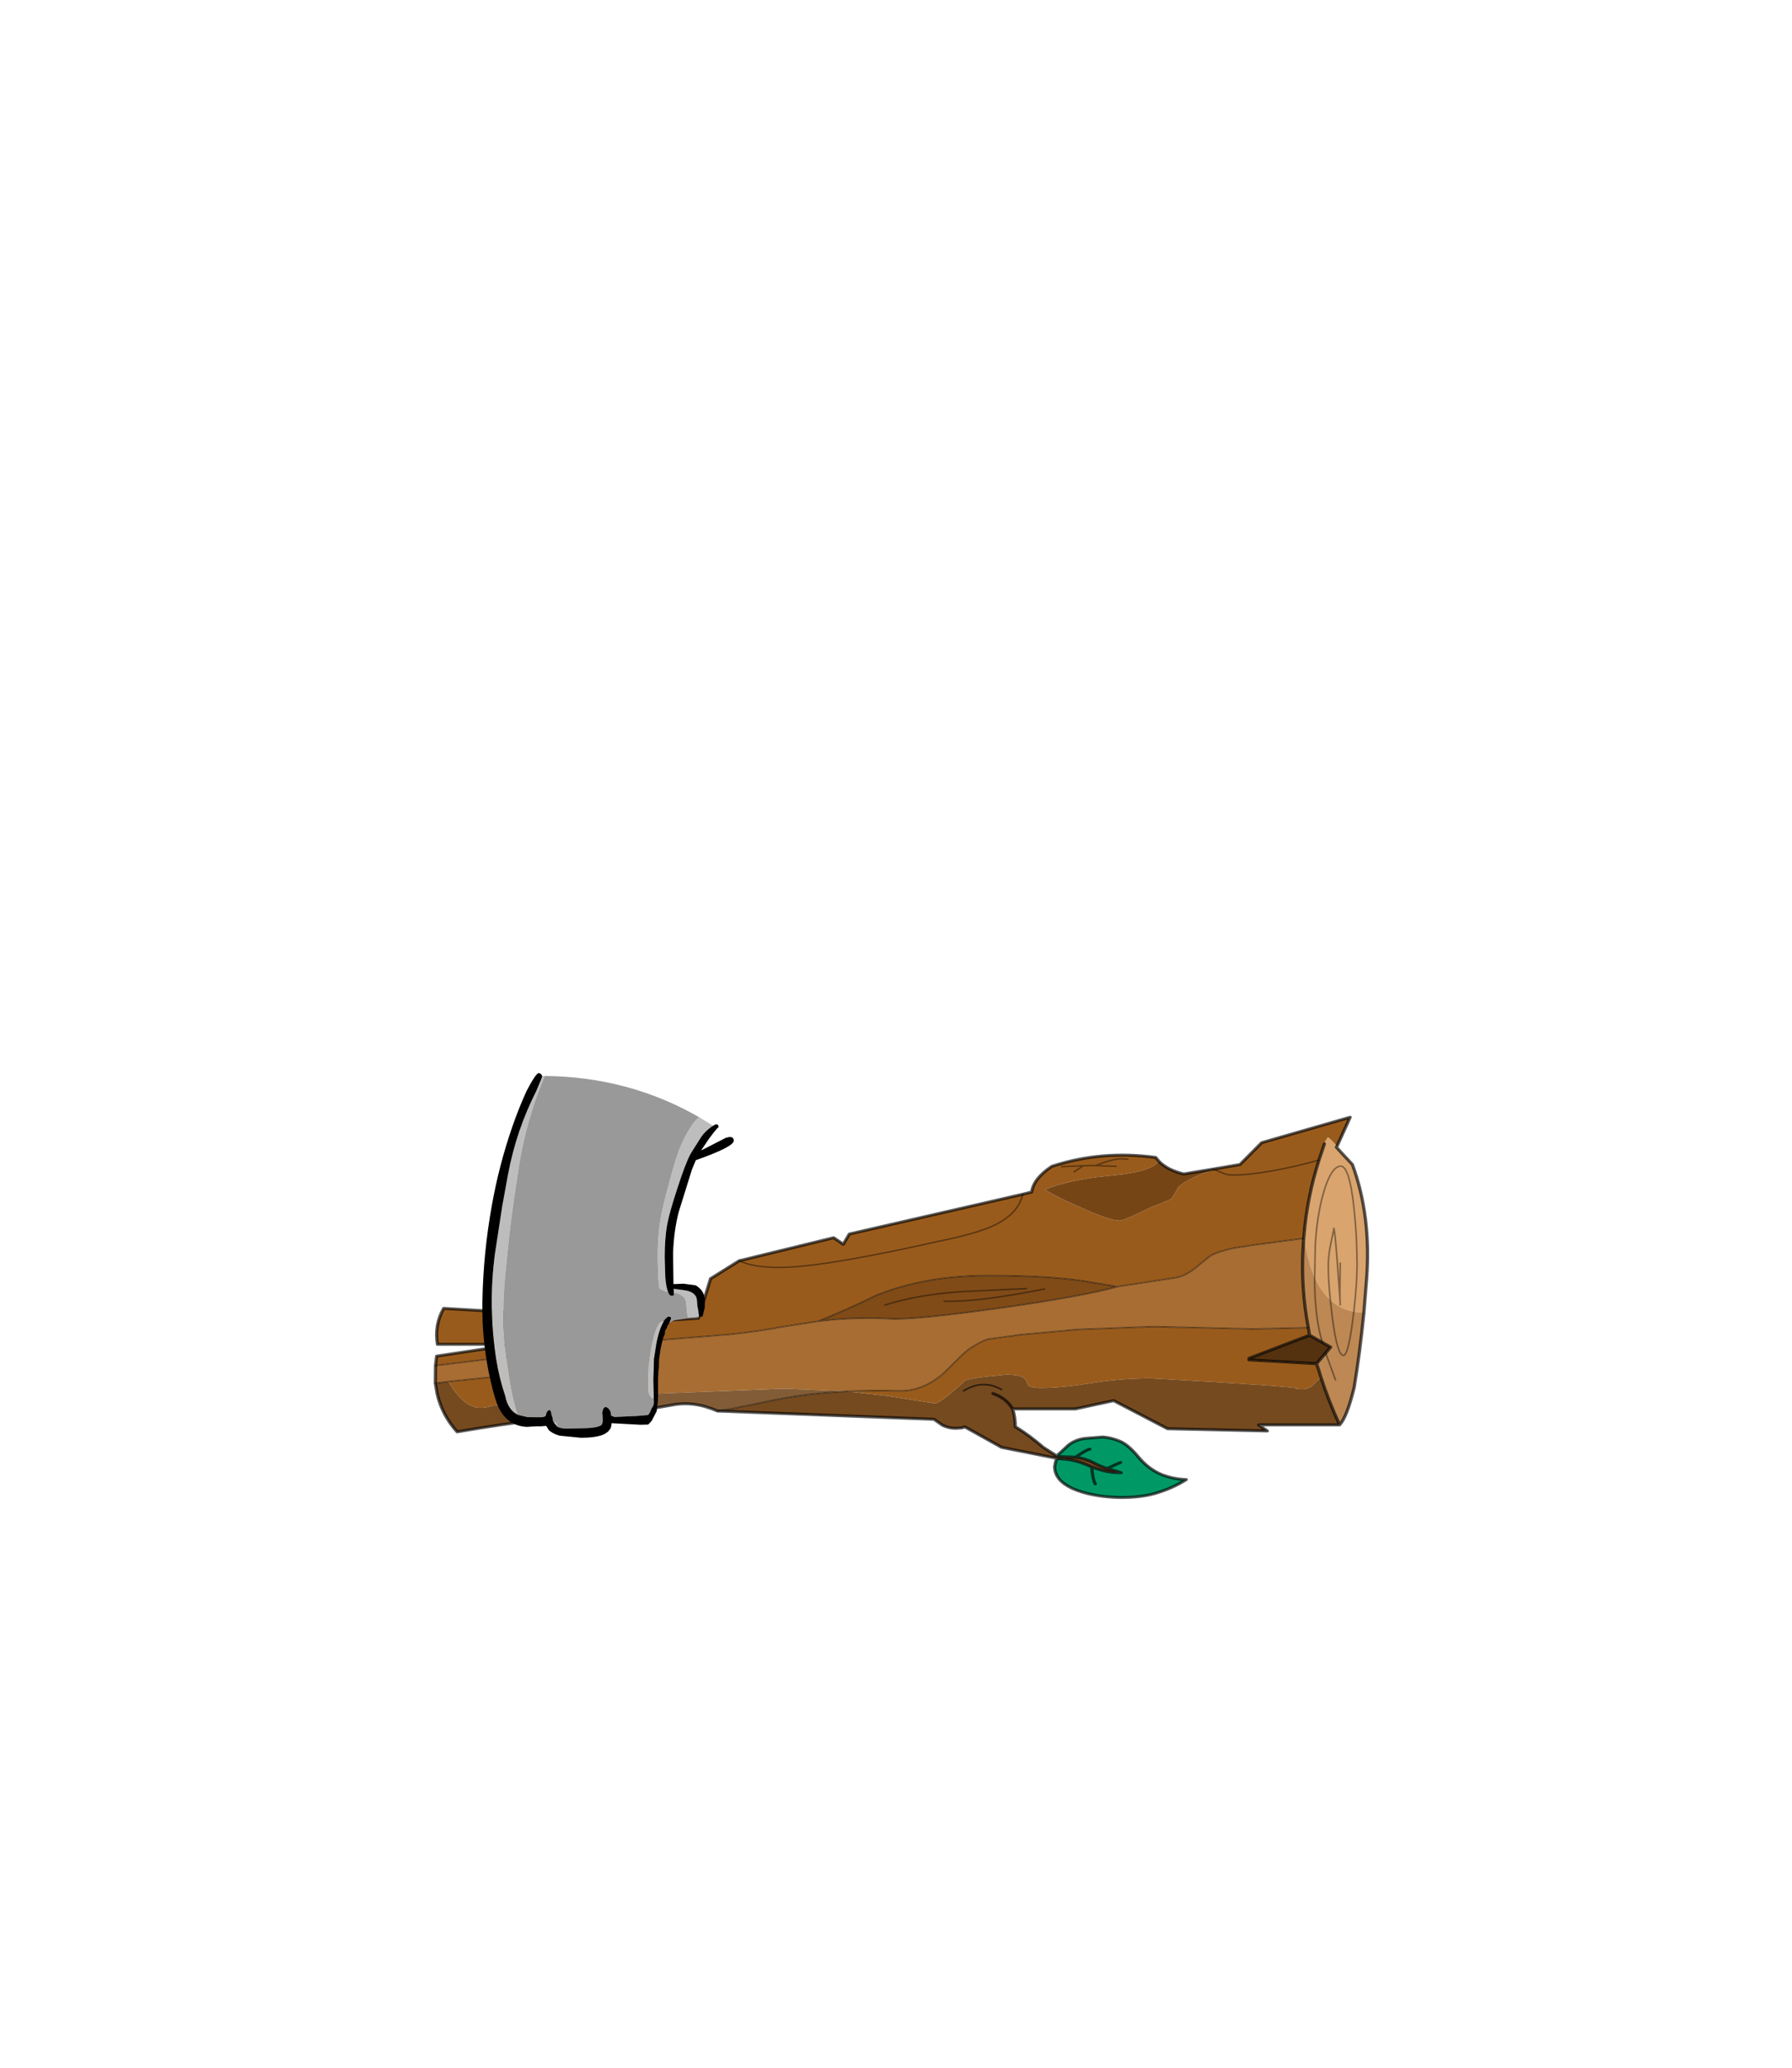 <?xml version="1.0" encoding="UTF-8" standalone="no"?>
<svg xmlns:xlink="http://www.w3.org/1999/xlink" height="531.5px" width="460.6px" xmlns="http://www.w3.org/2000/svg">
  <g transform="matrix(1.0, 0.0, 0.0, 1.0, 193.65, 334.05)">
    <use height="129.6" transform="matrix(0.822, 0.0, 0.0, 0.76, -82.243, -47.271)" width="292.6" xlink:href="#shape0"/>
    <use height="93.75" transform="matrix(1.0, 0.0, 0.0, 1.0, -69.65, -58.25)" width="64.6" xlink:href="#shape1"/>
  </g>
  <defs>
    <g id="shape0" transform="matrix(1.0, 0.0, 0.0, 1.0, 146.3, 64.8)">
      <path d="M70.85 -50.1 L68.8 -50.25 Q66.3 -50.25 60.65 -47.95 L59.05 -47.95 57.25 -47.9 56.95 -47.9 50.15 -47.6 56.95 -47.9 57.25 -47.9 59.05 -47.95 60.65 -47.95 Q66.3 -50.25 68.8 -50.25 L70.85 -50.1 M37.95 -38.25 Q36.7 -31.95 29.6 -28.05 24.1 -25.0 11.25 -22.25 0.25 -19.55 -9.7 -17.5 -29.0 -13.5 -38.15 -13.5 -44.05 -13.5 -47.9 -14.65 -49.4 -15.1 -50.7 -15.75 -49.4 -15.1 -47.9 -14.65 -44.05 -13.5 -38.15 -13.5 -29.0 -13.5 -9.7 -17.5 0.25 -19.55 11.25 -22.25 24.1 -25.0 29.6 -28.05 36.7 -31.95 37.95 -38.25 L40.75 -39.0 Q41.4 -43.65 47.1 -47.7 62.65 -53.2 79.55 -50.7 L80.55 -49.4 Q79.0 -47.3 74.5 -46.05 70.9 -45.05 63.8 -44.35 59.2 -43.9 54.15 -42.75 48.4 -41.45 45.05 -39.85 46.45 -38.45 55.4 -34.1 65.15 -29.35 68.3 -29.35 69.25 -29.35 73.45 -31.5 L78.55 -34.1 Q83.95 -36.25 84.55 -36.85 L85.7 -38.85 86.55 -40.6 Q89.1 -43.3 95.85 -45.9 L97.8 -46.65 100.25 -45.55 Q101.7 -44.75 103.6 -44.75 108.8 -44.75 116.7 -46.3 123.45 -47.65 130.6 -49.8 123.45 -47.65 116.7 -46.3 108.8 -44.75 103.6 -44.75 101.7 -44.75 100.25 -45.55 L97.8 -46.65 97.5 -46.75 105.9 -48.3 112.7 -55.7 140.35 -64.3 136.2 -54.4 Q134.8 -56.4 133.4 -57.5 L132.6 -56.2 132.6 -56.15 132.3 -55.3 130.6 -49.8 Q126.85 -37.05 125.9 -24.15 L125.8 -23.3 125.0 -23.2 111.15 -21.25 104.0 -20.05 Q99.8 -19.1 97.15 -17.75 96.45 -17.35 92.25 -13.6 88.95 -10.6 85.65 -10.0 L67.55 -7.0 60.05 -8.35 Q48.5 -10.75 27.0 -10.75 7.5 -10.75 -7.85 -4.05 -18.0 1.3 -26.05 4.7 L-36.75 6.5 Q-44.75 8.15 -53.75 9.15 L-69.15 10.5 Q-84.4 11.7 -117.0 15.9 L-144.15 19.5 -145.65 19.7 -145.35 16.9 -145.3 16.5 -120.75 12.5 -145.05 12.5 Q-146.05 6.0 -143.1 0.35 L-76.35 4.55 -63.45 3.7 -59.65 -9.7 -50.7 -15.75 -21.15 -23.55 -18.15 -21.35 -16.25 -24.8 37.95 -38.25 M60.65 -47.95 L67.15 -47.7 60.65 -47.95 M56.95 -47.9 L55.55 -46.95 54.05 -45.85 55.55 -46.95 56.95 -47.9 M127.25 6.85 L127.65 9.4 127.35 9.55 108.7 17.25 108.7 17.75 129.85 19.05 130.55 21.3 131.2 23.6 128.6 26.4 Q126.95 28.2 123.25 27.5 L124.0 27.5 Q124.0 26.8 78.1 24.0 68.55 24.0 59.3 25.65 50.05 27.25 43.6 27.25 40.85 27.25 39.9 26.55 39.45 26.2 39.1 25.0 38.45 22.75 32.75 22.75 L25.95 23.5 Q20.6 24.25 20.0 24.75 12.15 32.5 10.5 32.5 L-4.15 30.0 -17.1 28.4 Q-9.3 28.0 -0.8 28.25 6.6 28.45 13.0 22.5 L17.65 17.6 Q20.2 14.75 21.7 13.75 25.3 11.25 27.15 10.75 L37.35 9.25 55.55 7.45 79.05 6.5 111.45 7.35 112.0 7.25 126.35 6.9 127.25 6.85 M-141.6 25.1 L-127.7 23.55 -107.8 22.0 Q-98.1 22.0 -93.1 25.45 -90.9 26.95 -88.85 29.8 L-127.85 33.3 Q-129.85 34.0 -131.6 34.0 -136.6 34.0 -141.35 25.65 L-141.6 25.1" fill="#995b1c" fill-rule="evenodd" stroke="none"/>
      <path d="M48.6 50.25 L51.5 47.35 Q53.65 44.95 57.2 44.35 L63.0 43.85 Q65.35 44.0 68.05 45.15 70.8 46.25 74.05 50.5 77.3 54.75 81.5 56.6 85.15 58.1 89.1 58.25 84.55 61.35 79.1 63.0 74.9 64.3 68.5 64.3 60.85 64.15 55.25 62.0 47.95 59.15 47.95 53.85 L48.25 52.2 48.55 51.2 49.25 51.2 50.0 51.2 50.25 51.25 Q54.1 51.45 58.1 53.3 L59.65 54.0 Q64.35 55.9 67.7 55.9 L68.75 55.9 64.4 54.5 Q68.2 52.55 68.55 52.45 68.2 52.55 64.4 54.5 62.15 53.75 59.9 52.45 57.5 51.1 54.45 50.7 L54.05 50.65 48.85 50.45 48.6 50.25 M60.65 59.7 Q60.3 59.2 59.95 57.4 59.6 55.65 59.6 54.2 L59.65 54.0 59.6 54.2 Q59.6 55.65 59.95 57.4 60.3 59.2 60.65 59.7 M58.95 47.95 Q57.85 48.15 54.45 50.7 57.85 48.15 58.95 47.95" fill="#009966" fill-rule="evenodd" stroke="none"/>
      <path d="M125.9 -24.15 Q126.85 -37.05 130.6 -49.8 L132.3 -55.3 132.6 -56.15 132.6 -56.2 133.4 -57.5 Q134.8 -56.4 136.2 -54.4 L136.05 -54.15 137.15 -52.85 137.4 -52.55 141.05 -48.3 Q146.95 -31.0 145.5 -9.7 L144.65 1.75 142.45 1.6 141.5 1.45 Q137.95 0.7 135.25 -1.5 L134.15 -2.5 Q131.95 -4.7 130.25 -7.95 L129.35 -9.9 129.25 -10.15 129.45 -21.15 Q129.8 -27.6 130.75 -33.0 131.75 -38.5 133.1 -42.25 135.1 -47.75 137.4 -47.75 140.1 -47.75 141.5 -34.0 142.5 -24.3 142.5 -14.25 142.5 -8.1 141.5 1.45 142.5 -8.1 142.5 -14.25 142.5 -24.3 141.5 -34.0 140.1 -47.75 137.4 -47.75 135.1 -47.75 133.1 -42.25 131.75 -38.5 130.75 -33.0 129.8 -27.6 129.45 -21.15 L129.25 -10.15 Q127.6 -14.1 126.6 -19.6 L126.0 -23.2 125.9 -24.15 M137.25 -15.0 L137.15 -6.3 Q137.1 -3.75 137.2 -2.15 L136.4 -14.1 Q135.7 -24.95 135.25 -26.75 L135.25 -26.5 134.1 -20.5 Q133.5 -17.0 133.5 -14.1 133.5 -9.3 134.15 -2.5 133.5 -9.3 133.5 -14.1 133.5 -17.0 134.1 -20.5 L135.25 -26.5 135.25 -26.75 Q135.7 -24.95 136.4 -14.1 L137.2 -2.15 Q137.1 -3.75 137.15 -6.3 L137.25 -15.0 M137.25 -0.8 L137.25 -1.25 137.2 -2.15 137.25 -1.25 137.25 -0.8" fill="#d9a46e" fill-rule="evenodd" stroke="none"/>
      <path d="M-145.65 19.7 L-144.15 19.5 -117.0 15.9 Q-84.4 11.7 -69.15 10.5 L-53.75 9.15 Q-44.75 8.15 -36.75 6.5 L-26.05 4.7 -21.25 4.15 Q-11.05 3.3 -3.9 3.85 3.25 4.4 30.05 0.35 56.85 -3.7 67.55 -7.0 L85.65 -10.0 Q88.95 -10.6 92.25 -13.6 96.45 -17.35 97.15 -17.75 99.8 -19.1 104.0 -20.05 L111.15 -21.25 125.0 -23.2 125.8 -23.3 125.6 -19.6 Q124.95 -6.45 127.25 6.85 L126.35 6.9 112.0 7.25 111.45 7.35 79.05 6.5 55.55 7.45 37.35 9.25 27.15 10.75 Q25.3 11.25 21.7 13.75 20.2 14.75 17.65 17.6 L13.0 22.5 Q6.6 28.45 -0.8 28.25 -9.3 28.0 -17.1 28.4 L-36.75 27.5 -87.3 29.65 -88.85 29.8 Q-90.9 26.95 -93.1 25.45 -98.1 22.0 -107.8 22.0 L-127.7 23.55 -141.6 25.1 -145.7 25.65 -145.65 19.7" fill="#a86d32" fill-rule="evenodd" stroke="none"/>
      <path d="M131.65 11.85 L134.25 13.45 132.7 15.45 129.85 19.05 108.7 17.75 108.7 17.25 127.35 9.55 127.65 9.4 131.65 11.85" fill="#54310f" fill-rule="evenodd" stroke="none"/>
      <path d="M97.8 -46.65 L95.85 -45.9 Q89.1 -43.3 86.55 -40.6 L85.7 -38.85 84.55 -36.85 Q83.95 -36.25 78.55 -34.1 L73.45 -31.5 Q69.25 -29.35 68.3 -29.35 65.15 -29.35 55.4 -34.1 46.45 -38.45 45.05 -39.85 48.4 -41.45 54.15 -42.75 59.2 -43.9 63.8 -44.35 70.9 -45.05 74.5 -46.05 79.0 -47.3 80.55 -49.4 83.1 -46.5 88.3 -45.1 L97.5 -46.75 97.8 -46.65" fill="#754515" fill-rule="evenodd" stroke="none"/>
      <path d="M137.05 39.75 L111.75 39.75 114.45 41.8 83.25 41.05 66.4 31.55 54.4 34.35 34.8 34.35 34.85 34.45 Q35.6 37.05 35.65 40.35 40.25 43.45 44.4 47.35 L48.6 50.25 48.85 50.45 54.05 50.65 54.45 50.7 Q57.5 51.1 59.9 52.45 62.15 53.75 64.4 54.5 L68.75 55.9 67.7 55.9 Q64.35 55.9 59.65 54.0 L58.1 53.3 Q54.1 51.45 50.25 51.25 L50.0 51.2 49.25 51.2 48.6 51.05 31.35 47.35 19.9 40.45 18.9 40.75 17.05 40.9 Q14.75 40.9 12.85 39.85 L10.2 37.85 -57.5 35.05 -52.15 34.1 -39.55 31.3 Q-29.2 29.05 -17.1 28.4 L-4.15 30.0 10.5 32.5 Q12.15 32.5 20.0 24.75 20.6 24.25 25.95 23.5 L32.75 22.75 Q38.45 22.75 39.1 25.0 39.45 26.2 39.9 26.55 40.85 27.25 43.6 27.25 50.05 27.25 59.3 25.65 68.55 24.0 78.1 24.0 124.0 26.8 124.0 27.5 L123.25 27.5 Q126.95 28.2 128.6 26.4 L131.2 23.6 Q133.6 31.65 137.05 39.75 M-85.75 35.05 Q-110.3 36.8 -138.9 42.1 -143.6 36.45 -145.15 29.2 L-145.7 25.65 -141.6 25.1 -141.35 25.65 Q-136.6 34.0 -131.6 34.0 -129.85 34.0 -127.85 33.3 L-88.85 29.8 Q-87.25 32.0 -85.75 35.05 M28.65 29.15 Q32.8 30.65 34.8 34.35 32.8 30.65 28.65 29.15 M19.45 28.25 Q25.45 24.2 31.35 27.8 25.45 24.2 19.45 28.25" fill="#754a1f" fill-rule="evenodd" stroke="none"/>
      <path d="M-57.5 35.05 Q-64.9 31.55 -71.75 33.05 -79.45 34.55 -85.75 35.05 -87.25 32.0 -88.85 29.8 L-87.3 29.65 -36.75 27.5 -17.1 28.4 Q-29.2 29.05 -39.55 31.3 L-52.15 34.1 -57.5 35.05" fill="#825c36" fill-rule="evenodd" stroke="none"/>
      <path d="M125.8 -23.3 L125.9 -24.15 126.0 -23.2 126.6 -19.6 Q127.6 -14.1 129.25 -10.15 L129.35 -9.9 130.25 -7.95 Q131.95 -4.7 134.15 -2.5 L134.25 -1.5 134.75 3.25 Q136.3 16.25 138.25 16.25 139.8 16.25 141.25 3.5 L141.45 1.6 141.5 1.45 141.45 1.6 141.25 3.5 Q139.8 16.25 138.25 16.25 136.3 16.25 134.75 3.25 L134.25 -1.5 134.15 -2.5 135.25 -1.5 Q137.95 0.7 141.5 1.45 L142.45 1.6 144.65 1.75 Q143.4 15.4 141.6 27.1 139.35 37.1 137.05 39.75 133.6 31.65 131.2 23.6 L130.55 21.3 129.85 19.05 132.7 15.45 134.25 13.45 131.65 11.85 130.95 9.05 Q129.4 1.95 129.25 -7.95 L129.25 -9.6 129.25 -10.15 129.25 -9.6 129.25 -7.95 Q129.4 1.95 130.95 9.05 L131.65 11.85 127.65 9.4 127.25 6.85 Q124.95 -6.45 125.6 -19.6 L125.8 -23.3 M135.75 24.5 L132.7 15.45 135.75 24.5" fill="#bd8853" fill-rule="evenodd" stroke="none"/>
      <path d="M39.1 -6.35 L18.65 -5.3 Q4.75 -4.25 -5.15 -0.75 4.75 -4.25 18.65 -5.3 L39.1 -6.35 M-26.05 4.7 Q-18.0 1.3 -7.85 -4.05 7.5 -10.75 27.0 -10.75 48.5 -10.75 60.05 -8.35 L67.55 -7.0 Q56.85 -3.7 30.05 0.35 3.25 4.4 -3.9 3.85 -11.05 3.3 -21.25 4.15 L-26.05 4.7 M13.4 -2.1 Q23.15 -1.6 44.75 -6.2 23.15 -1.6 13.4 -2.1" fill="#804b17" fill-rule="evenodd" stroke="none"/>
      <path d="M37.95 -38.25 L-16.25 -24.8 -18.15 -21.35 -21.15 -23.55 -50.7 -15.75 -59.65 -9.7 -63.45 3.7 -76.35 4.55 -143.1 0.35 Q-146.05 6.0 -145.05 12.5 L-120.75 12.5 -145.3 16.5 -145.35 16.9 -145.65 19.7 -145.7 25.65 -145.15 29.2 Q-143.6 36.45 -138.9 42.1 -110.3 36.8 -85.75 35.05 -79.45 34.55 -71.75 33.05 -64.9 31.55 -57.5 35.05 L10.2 37.85 12.85 39.85 Q14.75 40.9 17.05 40.9 L18.9 40.75 19.9 40.45 31.35 47.35 48.6 51.05 48.55 51.2 48.25 52.2 47.95 53.85 Q47.95 59.15 55.25 62.0 60.85 64.15 68.5 64.3 74.9 64.3 79.1 63.0 84.55 61.35 89.1 58.25 85.15 58.1 81.5 56.6 77.3 54.75 74.05 50.5 70.8 46.25 68.05 45.15 65.35 44.0 63.0 43.85 L57.2 44.35 Q53.65 44.95 51.5 47.35 L48.6 50.25 48.85 50.45 54.05 50.65 54.45 50.7 Q57.85 48.15 58.95 47.95 M125.8 -23.3 L125.9 -24.15 Q126.85 -37.05 130.6 -49.8 L132.3 -55.3 M80.55 -49.4 L79.55 -50.7 Q62.65 -53.2 47.1 -47.7 41.4 -43.65 40.75 -39.0 L37.95 -38.25 M137.4 -52.55 L141.05 -48.3 Q146.95 -31.0 145.5 -9.7 L144.65 1.75 Q143.4 15.4 141.6 27.1 139.35 37.1 137.05 39.75 L111.75 39.75 114.45 41.8 83.25 41.05 66.4 31.55 54.4 34.35 34.8 34.35 34.85 34.45 Q35.6 37.05 35.65 40.35 40.25 43.45 44.4 47.35 L48.6 50.25 M136.2 -54.4 L136.05 -54.15 137.15 -52.85 M136.2 -54.4 L140.35 -64.3 112.7 -55.7 105.9 -48.3 97.5 -46.75 88.3 -45.1 Q83.1 -46.5 80.55 -49.4 M131.65 11.85 L134.25 13.45 132.7 15.45 129.85 19.05 130.55 21.3 131.2 23.6 Q133.6 31.65 137.05 39.75 M125.8 -23.3 L125.6 -19.6 Q124.95 -6.45 127.25 6.85 L127.65 9.4 131.65 11.85 M127.65 9.4 L127.35 9.55 108.7 17.25 108.7 17.75 129.85 19.05 M34.8 34.35 Q32.8 30.65 28.65 29.15 M64.4 54.5 Q68.2 52.55 68.55 52.45 M64.4 54.5 L68.75 55.9 67.7 55.9 Q64.35 55.9 59.65 54.0 L59.6 54.2 Q59.6 55.65 59.95 57.4 60.3 59.2 60.65 59.7 M54.45 50.7 Q57.5 51.1 59.9 52.45 62.15 53.75 64.4 54.5 M59.65 54.0 L58.1 53.3 Q54.1 51.45 50.25 51.25 L50.0 51.2 49.25 51.2 48.55 51.2 M49.25 51.2 L48.6 51.05" fill="none" stroke="#000000" stroke-linecap="round" stroke-linejoin="round" stroke-opacity="0.659" stroke-width="1.0"/>
      <path d="M31.35 27.8 Q25.45 24.2 19.45 28.25" fill="none" stroke="#000000" stroke-linecap="round" stroke-linejoin="round" stroke-opacity="0.659" stroke-width="0.5"/>
      <path d="M50.15 -47.6 L56.95 -47.9 57.25 -47.9 59.05 -47.95 60.65 -47.95 Q66.3 -50.25 68.8 -50.25 L70.85 -50.1 M-5.15 -0.75 Q4.75 -4.25 18.65 -5.3 L39.1 -6.35 M-50.7 -15.75 Q-49.4 -15.1 -47.9 -14.65 -44.05 -13.5 -38.15 -13.5 -29.0 -13.5 -9.7 -17.5 0.25 -19.55 11.25 -22.25 24.1 -25.0 29.6 -28.05 36.7 -31.95 37.95 -38.25 M-145.65 19.7 L-144.15 19.5 -117.0 15.9 Q-84.4 11.7 -69.15 10.5 L-53.75 9.15 Q-44.75 8.15 -36.75 6.5 L-26.05 4.7 Q-18.0 1.3 -7.85 -4.05 7.5 -10.75 27.0 -10.75 48.5 -10.75 60.05 -8.35 L67.55 -7.0 85.65 -10.0 Q88.95 -10.6 92.25 -13.6 96.45 -17.35 97.15 -17.75 99.8 -19.1 104.0 -20.05 L111.15 -21.25 125.0 -23.2 125.8 -23.3 M130.6 -49.8 Q123.45 -47.65 116.7 -46.3 108.8 -44.75 103.6 -44.75 101.7 -44.75 100.25 -45.55 L97.8 -46.65 97.5 -46.75 M54.05 -45.85 L55.55 -46.95 56.95 -47.9 M67.15 -47.7 L60.65 -47.95 M44.75 -6.2 Q23.15 -1.6 13.4 -2.1 M141.5 1.45 Q142.5 -8.1 142.5 -14.25 142.5 -24.3 141.5 -34.0 140.1 -47.75 137.4 -47.75 135.1 -47.75 133.1 -42.25 131.75 -38.5 130.75 -33.0 129.8 -27.6 129.45 -21.15 L129.25 -10.15 129.25 -9.6 129.25 -7.95 Q129.4 1.95 130.95 9.05 L131.65 11.85 M134.15 -2.5 Q133.5 -9.3 133.5 -14.1 133.5 -17.0 134.1 -20.5 L135.25 -26.5 135.25 -26.75 Q135.7 -24.95 136.4 -14.1 L137.2 -2.15 Q137.1 -3.75 137.15 -6.3 L137.25 -15.0 M132.7 15.45 L135.75 24.5 M137.2 -2.15 L137.25 -1.25 137.25 -0.8 M141.5 1.45 L141.45 1.6 141.25 3.5 Q139.8 16.25 138.25 16.25 136.3 16.25 134.75 3.25 L134.25 -1.5 134.15 -2.5 M-17.1 28.4 Q-9.3 28.0 -0.8 28.25 6.6 28.45 13.0 22.5 L17.65 17.6 Q20.2 14.75 21.7 13.75 25.3 11.25 27.15 10.75 L37.35 9.25 55.55 7.45 79.05 6.5 111.45 7.35 112.0 7.25 126.35 6.9 127.25 6.85 M-17.1 28.4 Q-29.2 29.05 -39.55 31.3 L-52.15 34.1 -57.5 35.05 M67.55 -7.0 Q56.85 -3.7 30.05 0.35 3.25 4.4 -3.9 3.85 -11.05 3.3 -21.25 4.15 L-26.05 4.7 M-88.85 29.8 Q-87.25 32.0 -85.75 35.05 M-88.85 29.8 Q-90.9 26.95 -93.1 25.45 -98.1 22.0 -107.8 22.0 L-127.7 23.55 -141.6 25.1 -145.7 25.65" fill="none" stroke="#000000" stroke-linecap="round" stroke-linejoin="round" stroke-opacity="0.4" stroke-width="0.5"/>
    </g>
    <g id="shape1" transform="matrix(1.0, 0.0, 0.0, 1.0, 69.65, 58.25)">
      <path d="M-54.3 -57.5 L-53.65 -57.5 -53.9 -56.85 Q-58.45 -45.9 -60.35 -33.85 L-61.65 -25.05 Q-62.65 -18.35 -63.75 -6.8 -64.9 4.75 -63.6 13.8 -62.35 22.8 -61.55 25.8 L-60.5 29.65 Q-63.1 28.4 -63.8 24.8 -65.35 20.2 -66.15 15.2 -68.2 1.85 -66.45 -11.7 L-64.55 -24.1 -63.05 -32.3 Q-60.95 -43.5 -55.8 -53.65 -54.3 -57.1 -54.3 -57.45 L-54.3 -57.5 M-13.95 -46.9 L-10.35 -44.7 -10.9 -44.35 Q-12.4 -43.25 -13.3 -42.0 L-16.15 -37.5 Q-17.5 -34.95 -19.55 -28.6 -21.6 -22.35 -22.15 -19.35 -22.8 -15.9 -22.8 -10.8 L-22.65 -5.9 Q-22.45 -3.2 -21.95 -2.0 L-22.55 -2.1 -23.8 -2.65 Q-24.0 -2.75 -24.2 -3.0 L-24.45 -5.45 -24.6 -10.7 Q-24.6 -16.2 -24.0 -19.9 -23.55 -23.15 -21.7 -29.85 -19.9 -36.7 -18.7 -39.45 -17.65 -41.95 -16.15 -44.3 -15.35 -45.65 -14.05 -46.85 L-13.95 -46.9 M-13.95 4.4 L-14.65 4.45 -16.9 4.7 -17.25 1.2 Q-17.35 -1.3 -20.25 -1.75 L-20.45 -1.75 -20.5 -2.8 -17.9 -2.45 Q-14.65 -2.05 -14.5 0.25 L-14.4 1.65 -14.15 2.9 -13.95 4.4 M-23.05 5.6 L-23.55 6.6 Q-24.35 8.4 -24.9 11.15 L-25.55 15.25 -25.65 18.9 -25.7 20.35 -25.6 25.55 -26.15 25.35 -26.3 25.25 -26.7 24.8 -26.95 24.3 -27.15 23.15 -27.15 23.0 -27.15 21.25 -27.05 17.35 -26.45 12.9 Q-25.95 9.95 -25.25 8.0 -24.2 5.1 -23.05 5.5 L-23.05 5.6 M-50.45 32.6 L-50.55 32.5 -51.2 31.7 -50.8 31.5 Q-50.55 31.85 -50.45 32.6" fill="#bdbdbd" fill-rule="evenodd" stroke="none"/>
      <path d="M-53.65 -57.5 Q-32.05 -57.3 -13.95 -46.9 L-14.05 -46.85 Q-15.35 -45.65 -16.15 -44.3 -17.65 -41.95 -18.7 -39.45 -19.9 -36.7 -21.7 -29.85 -23.55 -23.15 -24.0 -19.9 -24.6 -16.2 -24.6 -10.7 L-24.45 -5.45 -24.2 -3.0 Q-24.0 -2.75 -23.8 -2.65 L-22.55 -2.1 -21.95 -2.0 Q-21.6 -1.0 -21.05 -1.0 -20.4 -1.0 -20.45 -1.25 L-20.45 -1.75 -20.25 -1.75 Q-17.35 -1.3 -17.25 1.2 L-16.9 4.7 -17.3 4.8 -19.6 5.2 Q-20.55 5.25 -21.35 5.85 L-21.7 6.15 -21.4 5.35 -21.15 4.75 -21.15 4.65 Q-21.35 4.35 -21.85 4.35 L-21.9 4.35 Q-22.5 4.65 -23.05 5.6 L-23.05 5.5 Q-24.2 5.1 -25.25 8.0 -25.95 9.95 -26.45 12.9 L-27.05 17.35 -27.15 21.25 -27.15 23.0 -27.15 23.15 -26.95 24.3 -26.7 24.8 -26.3 25.25 -26.15 25.35 -25.6 25.55 -25.55 26.15 Q-25.5 27.15 -26.15 28.0 L-26.75 29.25 -27.1 29.65 -30.05 29.9 -35.7 30.15 -36.5 29.85 -36.55 29.85 -36.7 29.0 Q-37.05 28.0 -37.7 27.7 -38.4 27.4 -38.7 28.5 -38.9 29.2 -38.7 30.8 -38.8 31.95 -39.0 32.15 -40.0 33.05 -44.3 33.05 L-47.9 33.15 Q-49.8 33.1 -50.45 32.6 -50.55 31.85 -50.8 31.5 L-51.2 31.7 -51.3 31.55 -51.55 31.05 -51.55 30.9 -51.85 29.75 -51.9 29.75 -51.9 29.7 Q-52.0 28.8 -52.3 28.4 -53.1 28.4 -53.35 29.9 -53.8 30.25 -54.75 30.25 L-55.85 30.25 -58.15 30.2 -60.5 29.65 -61.55 25.8 Q-62.35 22.8 -63.6 13.8 -64.9 4.75 -63.75 -6.8 -62.65 -18.35 -61.65 -25.05 L-60.35 -33.85 Q-58.45 -45.9 -53.9 -56.85 L-53.65 -57.5" fill="#999999" fill-rule="evenodd" stroke="none"/>
      <path d="M-21.7 6.15 L-22.15 6.85 -22.25 7.3 Q-22.75 7.8 -22.75 8.45 L-22.75 8.75 -23.3 10.15 -23.85 12.6 -24.25 15.35 -24.3 17.6 -24.4 18.1 -24.5 20.35 -24.5 25.05 -24.6 26.5 -24.85 28.65 -26.15 31.15 -26.7 31.75 -27.05 32.1 -29.05 32.15 -36.45 31.75 Q-36.5 32.5 -36.7 33.05 L-37.3 33.85 Q-37.85 34.35 -38.75 34.75 -40.75 35.5 -44.35 35.5 L-49.85 34.95 Q-51.75 34.4 -52.65 33.45 L-53.25 32.45 -54.6 32.55 -55.85 32.55 -58.25 32.7 Q-63.75 32.4 -65.95 26.65 L-66.55 24.8 Q-69.95 12.65 -69.65 0.0 -69.4 -12.15 -67.25 -24.1 -65.4 -34.6 -61.9 -44.65 -60.3 -49.25 -58.3 -53.65 -55.9 -58.25 -55.15 -58.25 L-54.6 -58.0 -54.55 -57.95 -54.3 -57.5 -54.3 -57.45 Q-54.3 -57.1 -55.8 -53.65 -60.95 -43.5 -63.05 -32.3 L-64.55 -24.1 -66.45 -11.7 Q-68.2 1.85 -66.15 15.2 -65.35 20.2 -63.8 24.8 -63.1 28.4 -60.5 29.65 L-58.15 30.2 -55.85 30.25 -54.75 30.25 Q-53.8 30.25 -53.35 29.9 -53.1 28.4 -52.3 28.4 -52.0 28.8 -51.9 29.7 L-51.9 29.75 -51.85 29.75 -51.55 30.9 -51.55 31.05 -51.3 31.55 -51.2 31.7 -50.55 32.5 -50.45 32.6 Q-49.8 33.1 -47.9 33.15 L-44.3 33.05 Q-40.0 33.05 -39.0 32.15 -38.8 31.95 -38.7 30.8 -38.9 29.2 -38.7 28.5 -38.4 27.4 -37.7 27.7 -37.05 28.0 -36.7 29.0 L-36.55 29.85 -36.5 29.85 -35.7 30.15 -30.05 29.9 -27.1 29.65 -26.75 29.25 -26.15 28.0 Q-25.5 27.15 -25.55 26.15 L-25.6 25.55 -25.7 20.35 -25.65 18.9 -25.55 15.25 -24.9 11.15 Q-24.35 8.4 -23.55 6.6 L-23.05 5.6 Q-22.5 4.65 -21.9 4.35 L-21.85 4.35 Q-21.35 4.35 -21.15 4.65 L-21.15 4.75 -21.4 5.35 -21.7 6.15 M-10.35 -44.7 Q-8.95 -45.65 -8.95 -44.2 -8.95 -44.7 -11.5 -41.25 L-13.45 -38.35 -10.4 -39.9 -7.2 -41.55 Q-5.05 -42.3 -5.05 -40.85 -5.05 -39.3 -14.8 -35.85 L-15.8 -33.45 -19.15 -22.7 Q-20.45 -17.85 -20.65 -11.95 L-20.55 -4.0 -17.95 -4.1 -14.9 -3.7 Q-14.35 -3.45 -13.55 -2.65 -12.75 -1.8 -12.55 -0.5 L-12.5 1.05 -12.5 2.0 -12.95 3.85 -13.1 4.35 -13.95 4.4 -14.15 2.9 -14.4 1.65 -14.5 0.25 Q-14.65 -2.05 -17.9 -2.45 L-20.5 -2.8 -20.45 -1.75 -20.45 -1.25 Q-20.4 -1.0 -21.05 -1.0 -21.6 -1.0 -21.95 -2.0 -22.45 -3.2 -22.65 -5.9 L-22.8 -10.8 Q-22.8 -15.9 -22.15 -19.35 -21.6 -22.35 -19.55 -28.6 -17.5 -34.95 -16.15 -37.5 L-13.3 -42.0 Q-12.4 -43.25 -10.9 -44.35 L-10.35 -44.7" fill="#000000" fill-rule="evenodd" stroke="none"/>
    </g>
  </defs>
</svg>
